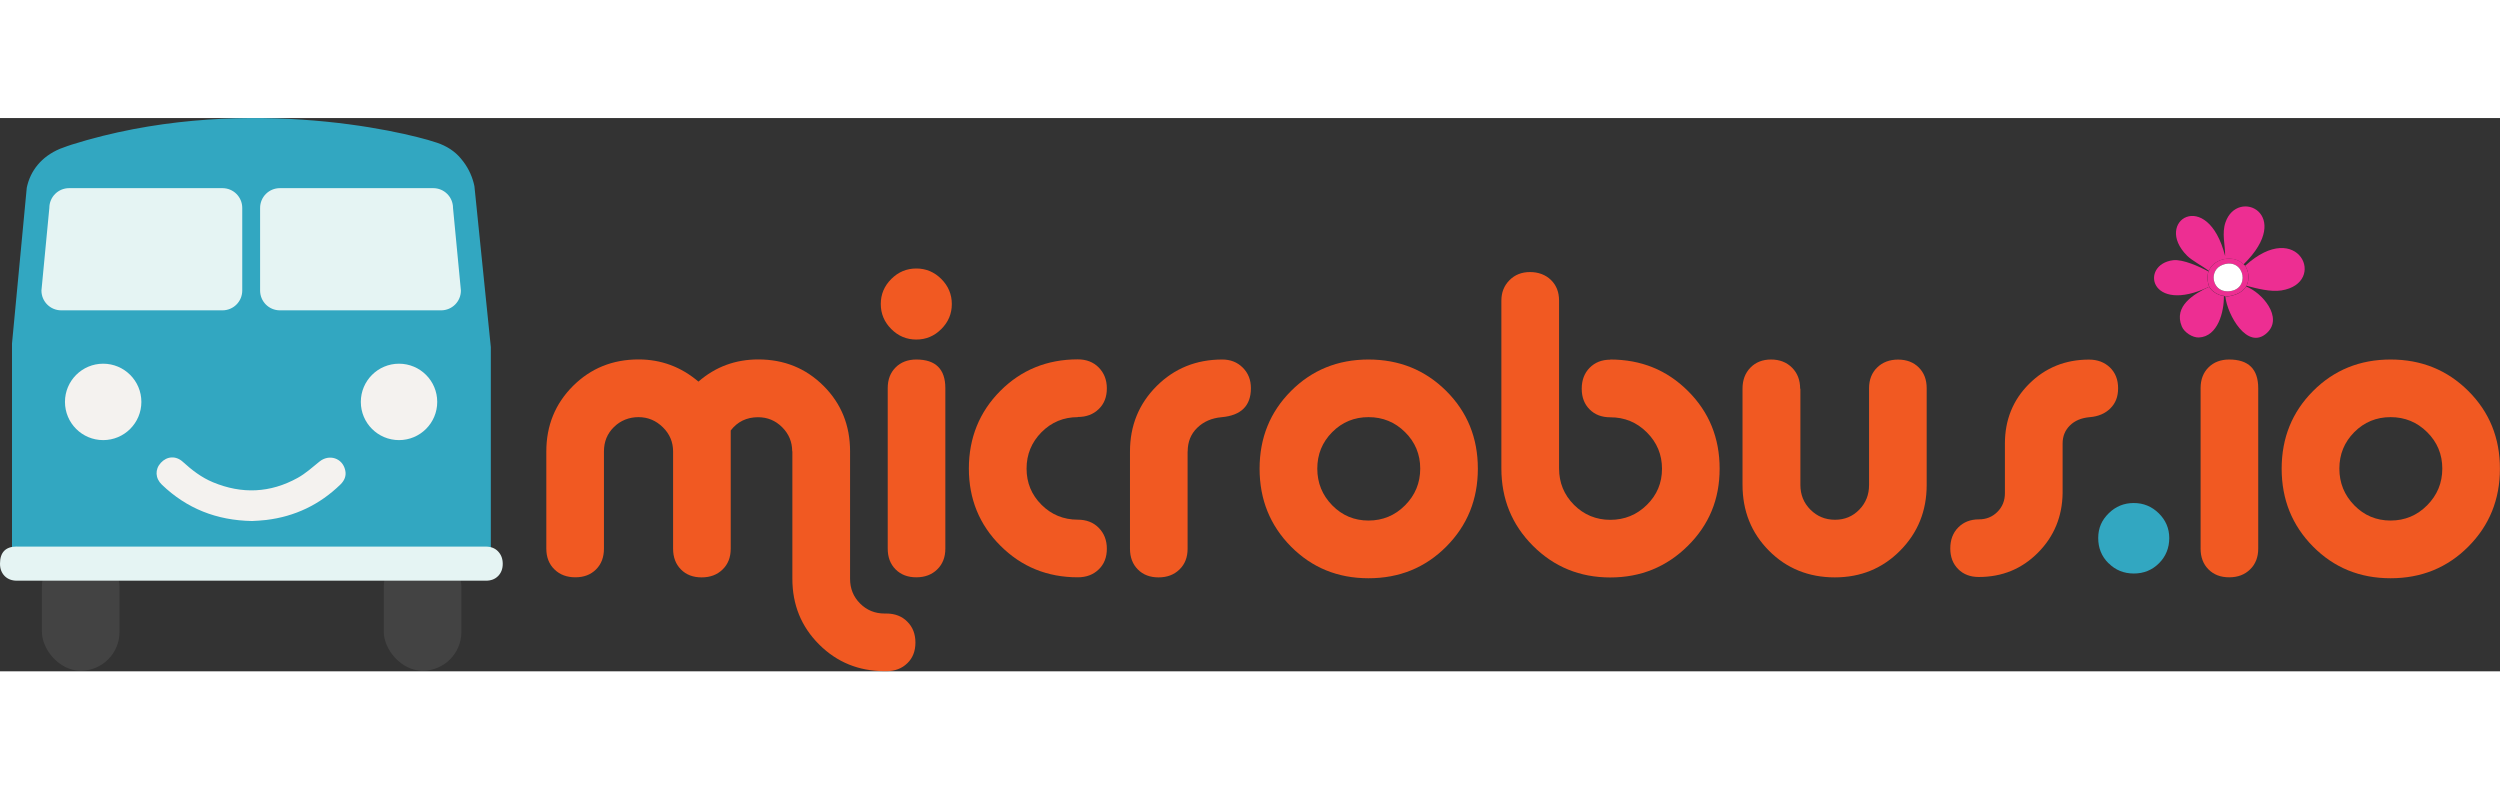 <?xml version="1.0" encoding="UTF-8"?>
<svg id="Layer_2" data-name="Layer 2" xmlns="http://www.w3.org/2000/svg" viewBox="0 0 316.71 70.09" height="100">
  <rect x="0" y="0" width="316.71" height="70.09" fill="#333333" stroke="none"/>
  <defs>
    <style>
      .cls-1 {
        fill: #434343;
      }

      .cls-1, .cls-2, .cls-3, .cls-4, .cls-5, .cls-6, .cls-7 {
        stroke-width: 0px;
      }

      .cls-2 {
        fill: #32a7c1;
      }

      .cls-3 {
        fill: #fff;
      }

      .cls-4 {
        fill: #e5f4f3;
      }

      .cls-5 {
        fill: #ed2e92;
      }

      .cls-6 {
        fill: #f15922;
      }

      .cls-7 {
        fill: #f4f2ef;
      }
    </style>
  </defs>
  <g id="Layer_1-2" data-name="Layer 1">
    <g>
      <g>
        <path class="cls-6" d="M100.36,42.23c0-1.19-.42-2.21-1.27-3.06-.85-.85-1.87-1.27-3.06-1.27-1.44,0-2.6.56-3.46,1.68v14.98c0,1.09-.34,1.96-1.03,2.63-.69.67-1.57,1-2.65,1s-1.96-.33-2.62-1c-.67-.67-1-1.55-1-2.63v-12.32c0-1.19-.43-2.22-1.3-3.07-.87-.85-1.89-1.28-3.08-1.28s-2.26.42-3.11,1.25c-.85.83-1.27,1.86-1.27,3.09v12.32c0,1.09-.33,1.96-1,2.63-.67.67-1.54,1-2.62,1s-1.97-.33-2.65-1c-.69-.67-1.03-1.55-1.03-2.63v-12.31c0-3.29,1.13-6.05,3.38-8.3,2.25-2.24,5.02-3.36,8.31-3.36,2.85,0,5.38.94,7.58,2.81,2.16-1.88,4.69-2.81,7.58-2.81,3.28,0,6.04,1.12,8.28,3.36,2.24,2.24,3.35,5,3.35,8.29v16.15c0,1.23.42,2.27,1.27,3.12.85.85,1.88,1.27,3.11,1.27h.22c1.08,0,1.97.34,2.65,1.03.69.68,1.03,1.57,1.03,2.65s-.34,1.96-1.03,2.62c-.69.67-1.57,1-2.65,1h-.22c-3.28,0-6.05-1.13-8.31-3.39-2.26-2.26-3.38-5.03-3.38-8.32v-16.15Z"/>
        <path class="cls-6" d="M119.25,20.39c.88.88,1.33,1.94,1.33,3.17s-.44,2.28-1.33,3.17-1.94,1.33-3.17,1.33-2.28-.44-3.17-1.33c-.88-.88-1.33-1.94-1.33-3.17s.44-2.28,1.33-3.17,1.94-1.33,3.17-1.33,2.28.44,3.17,1.33ZM119.76,34.22c0-2.42-1.23-3.63-3.68-3.63-1.08,0-1.96.34-2.62,1-.67.67-1,1.54-1,2.63v20.33c0,1.08.33,1.96,1,2.63.67.67,1.54,1,2.62,1s1.97-.33,2.65-1c.69-.67,1.03-1.55,1.03-2.63v-20.33Z"/>
        <path class="cls-6" d="M136.54,37.89c-1.8,0-3.34.64-4.6,1.91-1.26,1.28-1.89,2.81-1.89,4.61s.63,3.32,1.89,4.58c1.26,1.26,2.8,1.89,4.6,1.89,1.08,0,1.97.34,2.65,1.03.68.69,1.03,1.57,1.03,2.65s-.34,1.96-1.03,2.62c-.69.67-1.57,1-2.65,1-3.86,0-7.13-1.33-9.8-4-2.67-2.66-4-5.92-4-9.78s1.33-7.17,3.98-9.83c2.65-2.66,5.93-4,9.82-4,1.08,0,1.97.34,2.65,1.03.68.69,1.03,1.57,1.03,2.65s-.34,1.96-1.03,2.62c-.69.67-1.57,1-2.65,1Z"/>
        <path class="cls-6" d="M150.45,42.24v12.32c0,1.09-.34,1.96-1.03,2.63s-1.57,1-2.65,1-1.96-.33-2.62-1c-.67-.67-1-1.55-1-2.63v-12.31c0-3.29,1.13-6.05,3.38-8.3,2.25-2.24,5.02-3.36,8.31-3.36,1.05,0,1.91.34,2.6,1.03.69.69,1.03,1.55,1.03,2.6,0,2.24-1.24,3.46-3.73,3.68-1.23.11-2.25.55-3.06,1.33s-1.22,1.78-1.22,3.01Z"/>
        <path class="cls-6" d="M173.37,30.59c3.9,0,7.18,1.33,9.85,3.99,2.67,2.66,4,5.94,4,9.84s-1.33,7.19-4,9.87c-2.67,2.68-5.95,4.01-9.85,4.01s-7.17-1.34-9.82-4.01c-2.65-2.68-3.98-5.96-3.98-9.87s1.33-7.18,3.98-9.84c2.65-2.66,5.93-3.99,9.82-3.99ZM173.37,37.89c-1.8,0-3.34.63-4.6,1.9-1.26,1.27-1.89,2.81-1.89,4.62s.63,3.36,1.89,4.65c1.26,1.29,2.8,1.93,4.6,1.93s3.35-.64,4.63-1.93c1.28-1.29,1.92-2.84,1.92-4.65s-.64-3.35-1.92-4.62c-1.28-1.27-2.82-1.9-4.63-1.9Z"/>
        <path class="cls-6" d="M204,30.59c3.9,0,7.18,1.33,9.85,4,2.67,2.66,4,5.94,4,9.83s-1.34,7.11-4.03,9.78c-2.69,2.66-5.96,4-9.82,4s-7.13-1.34-9.8-4.01c-2.67-2.67-4-5.94-4-9.81v-21.24c0-1.05.34-1.91,1.03-2.6.68-.69,1.55-1.03,2.6-1.03s1.97.34,2.65,1c.69.67,1.03,1.54,1.03,2.63v21.25c0,1.81.63,3.34,1.89,4.61,1.26,1.26,2.8,1.9,4.6,1.9s3.35-.63,4.63-1.89c1.28-1.26,1.92-2.78,1.92-4.58s-.64-3.33-1.92-4.61c-1.28-1.28-2.82-1.91-4.63-1.91-1.08,0-1.96-.33-2.62-1-.67-.67-1-1.54-1-2.62s.33-1.97,1-2.65c.67-.68,1.54-1.03,2.62-1.03Z"/>
        <path class="cls-6" d="M228.08,34.29v12.19c0,1.23.42,2.28,1.27,3.13.85.85,1.89,1.28,3.11,1.28s2.25-.42,3.08-1.28c.83-.85,1.24-1.89,1.24-3.12v-12.26c0-1.08.34-1.96,1.03-2.63.69-.67,1.57-1,2.65-1s1.96.34,2.62,1c.67.67,1,1.54,1,2.63v12.25c0,3.29-1.12,6.06-3.36,8.32-2.24,2.26-5,3.39-8.28,3.39s-6.1-1.12-8.33-3.37c-2.24-2.25-3.36-5.03-3.36-8.37v-12.17c0-1.09.33-1.97,1-2.66.67-.69,1.54-1.03,2.62-1.03s1.97.35,2.65,1.03c.69.69,1.03,1.58,1.03,2.67Z"/>
        <path class="cls-6" d="M262.23,38.94c-.62.61-.93,1.37-.93,2.28v6.29c-.04,2.96-1.07,5.48-3.11,7.54-2.04,2.06-4.54,3.09-7.5,3.09-1.08,0-1.96-.33-2.62-1-.67-.67-1-1.54-1-2.62s.33-1.97,1-2.65c.67-.68,1.54-1.03,2.62-1.03.94,0,1.72-.32,2.35-.95.63-.63.95-1.42.95-2.36v-6.29c0-3,1.02-5.53,3.07-7.57,2.05-2.04,4.57-3.07,7.58-3.07,1.09,0,1.97.34,2.66,1,.69.67,1.03,1.54,1.03,2.63s-.33,1.9-.98,2.55c-.66.65-1.52,1.02-2.59,1.11-1.07.09-1.92.44-2.54,1.06Z"/>
        <path class="cls-2" d="M267.11,56.4c-.87-.87-1.3-1.93-1.3-3.19s.44-2.27,1.33-3.14c.88-.87,1.94-1.3,3.17-1.3s2.28.43,3.17,1.3c.88.87,1.33,1.91,1.33,3.14s-.43,2.33-1.3,3.19c-.87.87-1.93,1.3-3.19,1.3s-2.33-.43-3.19-1.3Z"/>
        <path class="cls-6" d="M286.08,34.22c0-2.42-1.23-3.63-3.68-3.63-1.08,0-1.96.34-2.62,1-.67.67-1,1.54-1,2.63v20.33c0,1.08.33,1.96,1,2.63.67.67,1.54,1,2.62,1s1.97-.33,2.65-1c.69-.67,1.03-1.55,1.03-2.63v-20.33Z"/>
        <path class="cls-6" d="M302.85,30.59c3.9,0,7.18,1.33,9.85,3.99,2.67,2.66,4,5.94,4,9.84s-1.33,7.19-4,9.87c-2.67,2.68-5.95,4.01-9.85,4.01s-7.17-1.34-9.82-4.01c-2.65-2.68-3.98-5.96-3.98-9.87s1.33-7.18,3.98-9.84c2.65-2.66,5.93-3.99,9.82-3.99ZM302.85,37.89c-1.8,0-3.34.63-4.6,1.9-1.26,1.27-1.89,2.81-1.89,4.62s.63,3.36,1.89,4.65c1.26,1.29,2.8,1.93,4.6,1.93s3.35-.64,4.63-1.93c1.28-1.29,1.92-2.84,1.92-4.65s-.64-3.35-1.92-4.62c-1.28-1.27-2.82-1.9-4.63-1.9Z"/>
      </g>
      <g>
        <g>
          <path class="cls-5" d="M284.22,18.53c-1.24-1.24-3.7-.81-4.4.82-.75-.57-2.13-1.29-2.75-1.91-4.36-4.36,2.58-8.75,4.82.05.01-1.42-.44-2.87.04-4.27,1.52-4.45,8.77-1.06,2.3,5.31Z"/>
          <path class="cls-5" d="M284.6,21.25c.39-.75.31-1.85-.18-2.53,6.74-6.17,10.54,2.18,4.59,3.12-1.36.21-3.09-.24-4.41-.59Z"/>
          <path class="cls-5" d="M284.55,21.34c2.02.77,4.74,3.93,2.64,5.88-2.47,2.29-5.03-2.32-5.27-4.58.96-.09,2.09-.41,2.63-1.3Z"/>
          <path class="cls-5" d="M281.73,22.53c.04,1.95-.74,5.17-3.18,5.27-.8.03-1.85-.66-2.15-1.4-1.07-2.58,1.53-4.12,3.47-5.03.25.56,1.23,1.15,1.86,1.16Z"/>
          <path class="cls-5" d="M279.77,19.44c-.18.54-.13,1.42.1,1.93-7.59,3.59-8.81-2.83-4.57-3.36,1.21-.15,3.38.82,4.47,1.43Z"/>
        </g>
        <path class="cls-5" d="M284.22,18.53c.05.05.19.17.2.18.49.68.57,1.78.18,2.53-.01.02-.04.07-.05.09-.55.89-1.68,1.21-2.63,1.3l-.18-.11c-.63-.01-1.61-.61-1.86-1.16-.23-.5-.28-1.39-.1-1.93,0,0,.02,0,.05-.09.7-1.63,3.16-2.06,4.4-.82ZM281.61,18.58c-1.85.65-1.41,3.38.55,3.37,3.04-.02,2.25-4.36-.55-3.37Z"/>
        <path class="cls-3" d="M281.61,18.58c2.8-.99,3.6,3.36.55,3.37-1.96,0-2.4-2.72-.55-3.37Z"/>
      </g>
      <g>
        <path class="cls-2" d="M62.18,56.55v-27.53l-2.08-20.4c-.23-1.1-.69-2.16-1.41-3.11-.1-.13-.21-.27-.32-.4-.74-.89-1.78-1.57-3-1.98-4.7-1.58-25.44-6.3-46.27.23,0,0-.98.32-1.49.53-2.37.99-3.78,2.8-4.22,4.94l-1.87,19.74v27.98h60.66Z"/>
        <g>
          <rect class="cls-1" x="48.62" y="54.44" width="9.83" height="15.58" rx="4.92" ry="4.92"/>
          <rect class="cls-1" x="5.31" y="54.44" width="9.83" height="15.58" rx="4.92" ry="4.92"/>
        </g>
        <g>
          <circle class="cls-7" cx="13.07" cy="35.96" r="4.84"/>
          <circle class="cls-7" cx="50.55" cy="35.96" r="4.84"/>
        </g>
        <path class="cls-4" d="M28.19,24.36H7.76c-1.39,0-2.51-1.12-2.51-2.51l1-10.46c0-1.39,1.12-2.51,2.51-2.51h19.42c1.39,0,2.51,1.12,2.51,2.51v10.46c0,1.39-1.12,2.51-2.51,2.51Z"/>
        <path class="cls-4" d="M35.46,24.36h20.42c1.39,0,2.51-1.12,2.51-2.51l-1-10.46c0-1.39-1.12-2.51-2.51-2.51h-19.42c-1.39,0-2.51,1.12-2.51,2.51v10.46c0,1.39,1.12,2.51,2.51,2.51Z"/>
        <path class="cls-4" d="M2.14,54.29h59.41c.64,0,1.16.2,1.55.61.39.41.59.93.59,1.57s-.2,1.16-.59,1.55c-.39.4-.91.59-1.55.59H2.14c-.64,0-1.16-.2-1.55-.59C.2,57.62,0,57.1,0,56.46c0-1.45.71-2.18,2.14-2.18Z"/>
        <path class="cls-7" d="M31.94,51.05c-4.53-.08-8.29-1.59-11.43-4.6-.85-.81-.9-1.94-.14-2.77.78-.85,1.91-.93,2.79-.13,1.15,1.05,2.37,1.99,3.82,2.59,3.66,1.52,7.25,1.37,10.72-.55,1-.55,1.87-1.34,2.76-2.06,1.22-1,2.92-.47,3.27,1.07.17.72-.09,1.32-.6,1.82-2.63,2.56-5.77,4.06-9.42,4.5-.65.08-1.3.1-1.77.13Z"/>
      </g>
    </g>
  </g>
</svg>